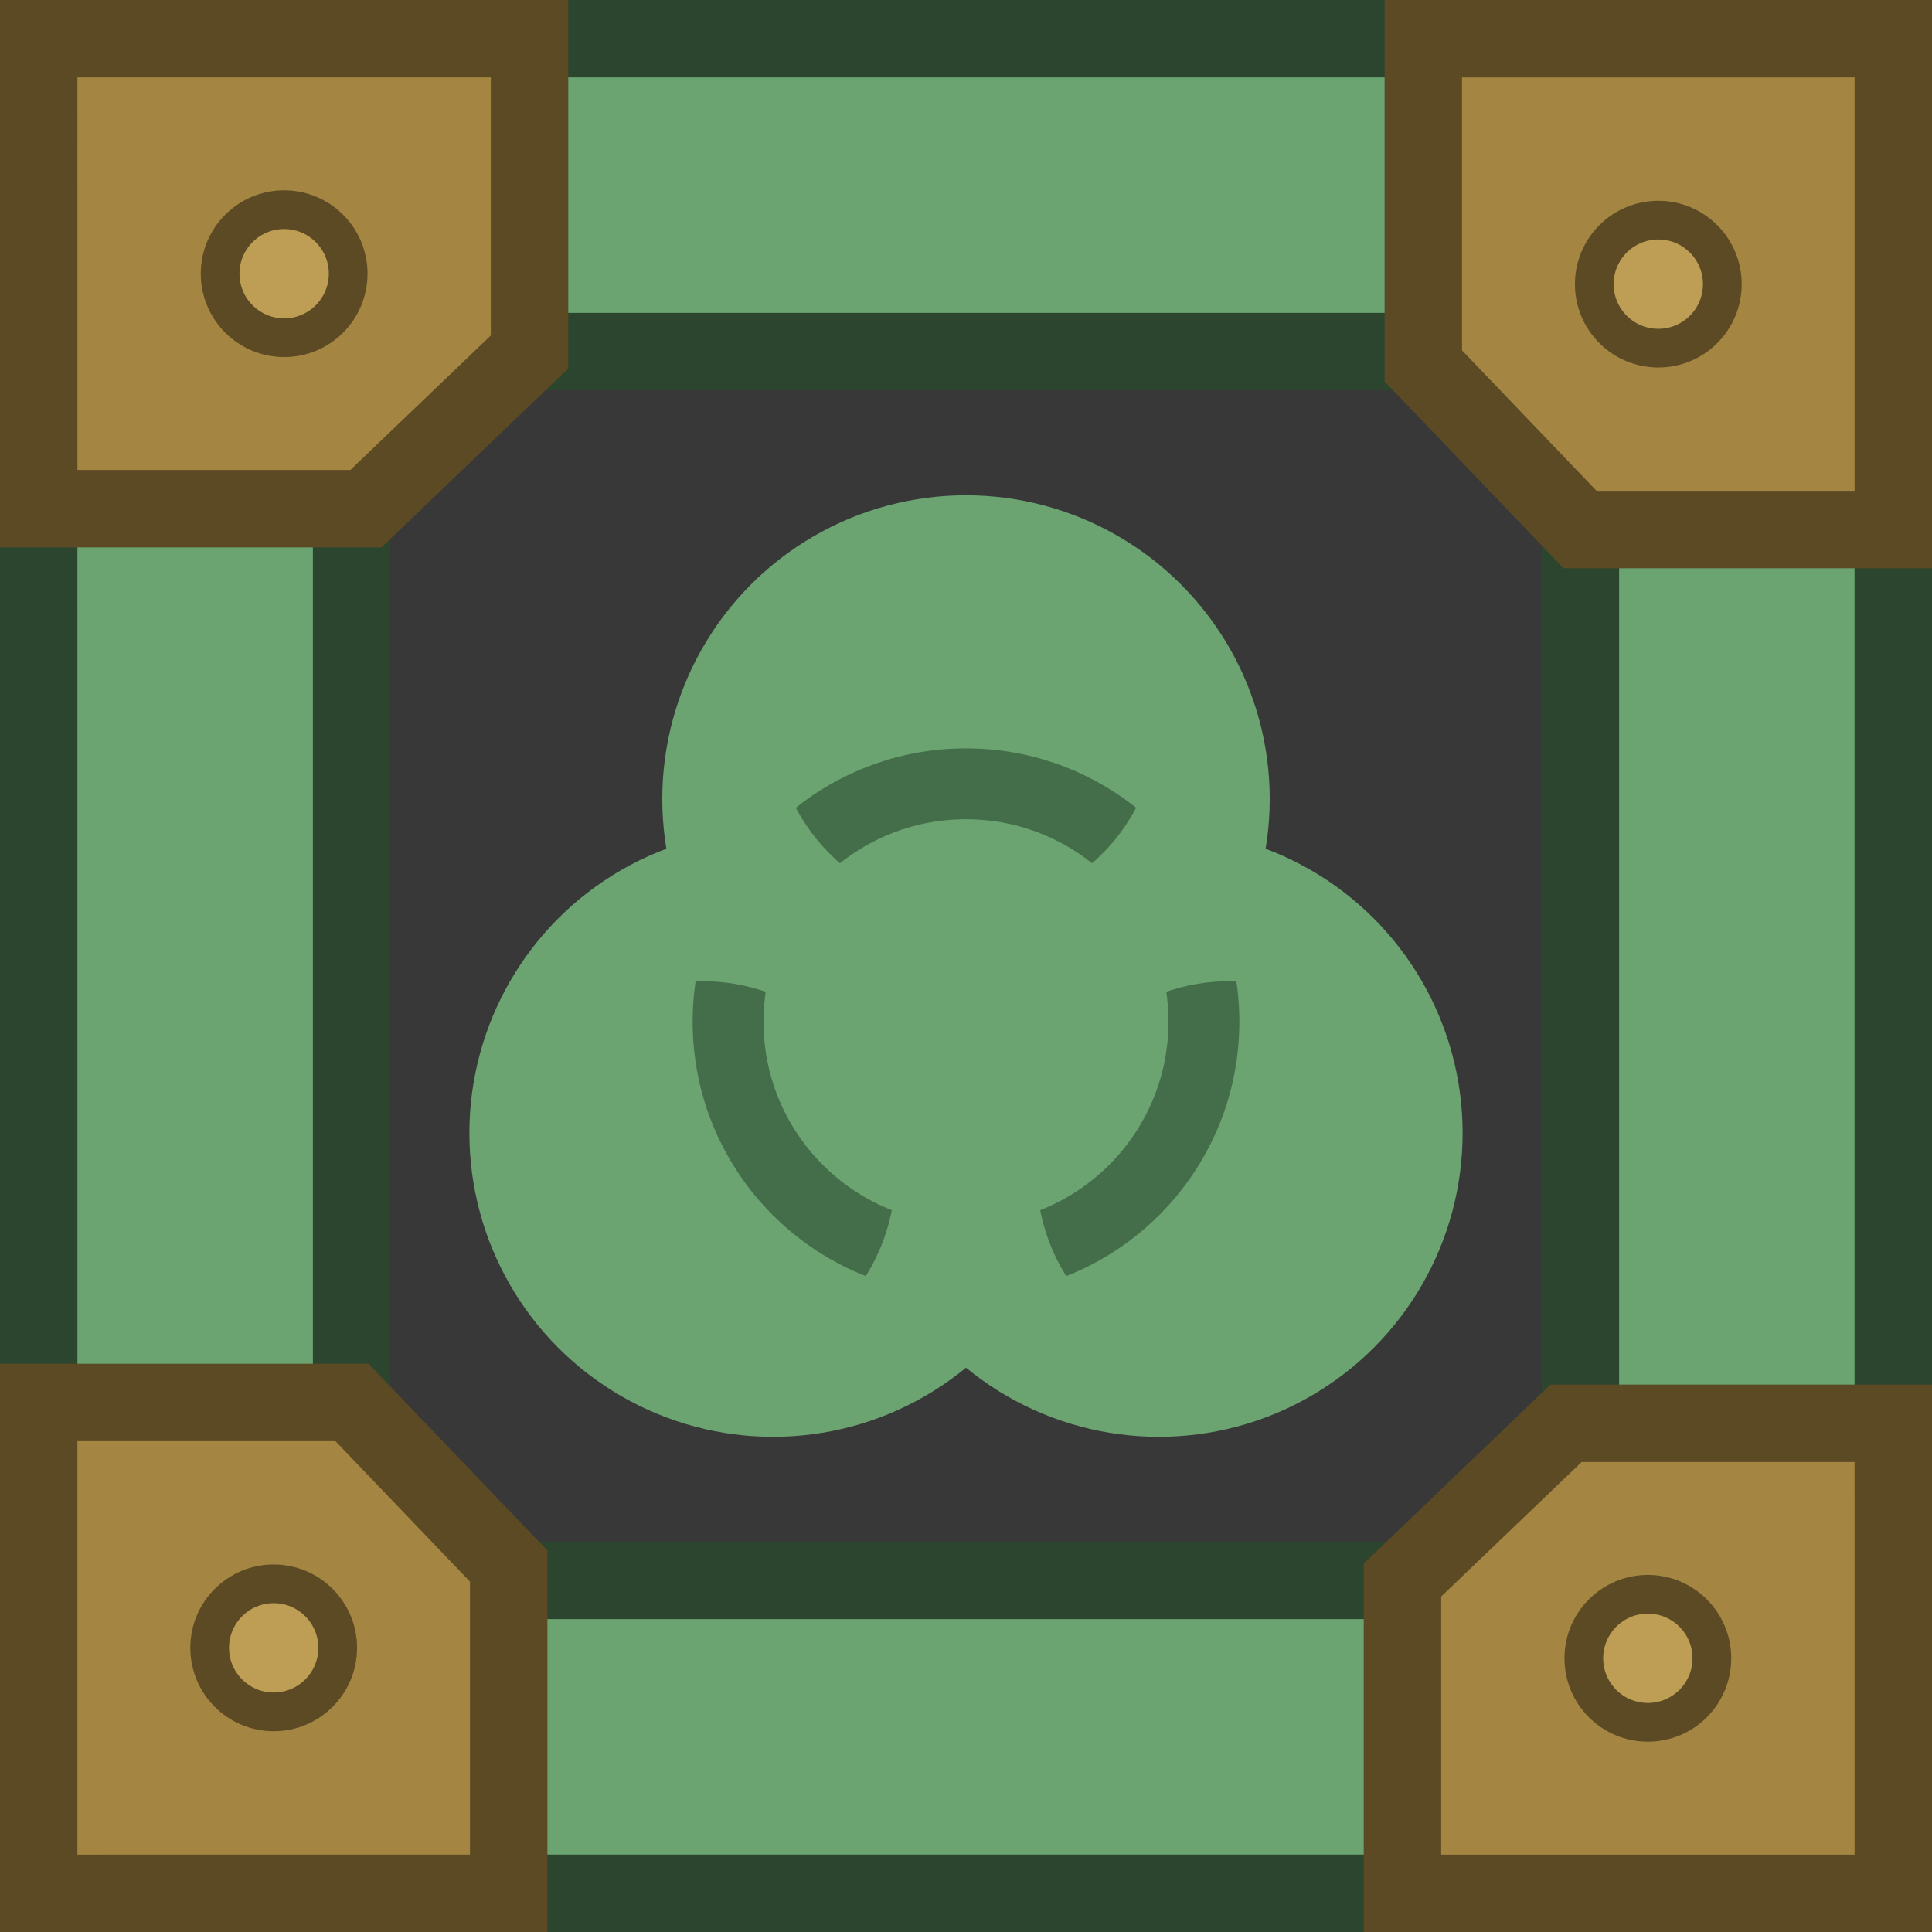 <svg xmlns="http://www.w3.org/2000/svg" xml:space="preserve" width="185" height="185" viewBox="0 0 48.948 48.948"><defs><clipPath id="b"><circle cy="-15" r="9.5"/><circle cy="-15" r="9.5" transform="rotate(120)"/><circle cy="-15" r="9.5" transform="rotate(-120)"/></clipPath><mask id="a" width="60" height="60" x="-30" y="-30" maskUnits="userSpaceOnUse"><path fill="#fff" d="M-27-27h54v54h-54Z"/><path d="M2-23v-4h-4v4M-.5-6v4h1v-4"/><circle cy="-15" r="10.5"/><g transform="rotate(120)"><path d="M2-23v-4h-4v4M-.5-6v4h1v-4"/><circle cy="-15" r="10.5"/></g><g transform="rotate(-120)"><path d="M2-23v-4h-4v4M-.5-6v4h1v-4"/><circle cy="-15" r="10.5"/></g><circle r="3"/></mask></defs><path d="M7.847 7.847h33.152v33.152H7.847z" style="fill:#d96300;fill-opacity:1;stroke:none;stroke-width:1.566;stroke-linecap:butt;stroke-linejoin:miter;stroke-miterlimit:4;stroke-dasharray:none;stroke-opacity:1"/><path d="M.981.981v46.986h46.986V.98Zm7.927 7.927H40.04V40.04H8.91Z" style="fill:#6ba371;fill-opacity:1;stroke-width:0;stroke-linecap:round"/><path d="M7.847 7.847h33.152v33.152H7.847z" style="fill:none;fill-opacity:1;stroke:none;stroke-width:1.962;stroke-linecap:butt;stroke-linejoin:bevel;stroke-miterlimit:4;stroke-dasharray:none;stroke-opacity:1"/><path d="M8.908 8.908H40.04V40.04H8.908z" style="fill:#383838;fill-opacity:1;stroke:#2b452e;stroke-width:1.962;stroke-linecap:butt;stroke-linejoin:miter;stroke-miterlimit:4;stroke-dasharray:none;stroke-opacity:1"/><path d="M.98.98h46.987v46.987H.981z" style="fill:none;fill-opacity:1;stroke:#2b452e;stroke-width:1.962;stroke-linecap:round;stroke-linejoin:round;stroke-miterlimit:4;stroke-dasharray:none;stroke-opacity:1"/><path d="M40.04 8.908h7.846M40.04 40.04h7.846m-46.824 0h7.846M1.062 8.908h7.846" style="fill:none;stroke:#2b452e;stroke-width:1.962;stroke-linecap:butt;stroke-linejoin:miter;stroke-miterlimit:4;stroke-dasharray:none;stroke-opacity:1"/><g style="fill:#639e69;fill-opacity:1" transform="translate(24.474 25.886)scale(.513)"><g mask="url(#a)" style="fill:#639e69;fill-opacity:1;stroke:none;stroke-opacity:1"><circle cy="-11" r="15" style="fill:#6ba371;fill-opacity:1;stroke:none;stroke-opacity:1"/><circle cy="-11" r="15" style="fill:#6ba371;fill-opacity:1;stroke:none;stroke-opacity:1" transform="rotate(120)"/><circle cy="-11" r="15" style="fill:#6ba371;fill-opacity:1;stroke:none;stroke-opacity:1" transform="rotate(-120)"/></g><circle r="11.75" fill="none" stroke="#000" stroke-width="3.5" clip-path="url(#b)" style="fill:none;fill-opacity:1;stroke:#446e49;stroke-opacity:1"/></g><path d="M.98.98h12.436v7.938l-4.145 3.97H.981Z" style="fill:#a48642;fill-opacity:1;fill-rule:evenodd;stroke:#5b4a24;stroke-width:1.962;stroke-linecap:square;stroke-opacity:1"/><circle cx="7.199" cy="6.934" r="1.622" style="fill:#be9e54;fill-opacity:1;stroke:#5b4a24;stroke-width:.981;stroke-linecap:round;stroke-linejoin:round;stroke-opacity:1"/><g transform="rotate(90 24.474 24.474)"><path d="M.98.98h12.436v7.938l-4.145 3.97H.981Z" style="fill:#a48642;fill-opacity:1;fill-rule:evenodd;stroke:#5b4a24;stroke-width:1.962;stroke-linecap:square;stroke-opacity:1"/><circle cx="7.199" cy="6.934" r="1.622" style="fill:#be9e54;fill-opacity:1;stroke:#5b4a24;stroke-width:.981;stroke-linecap:round;stroke-linejoin:round;stroke-opacity:1"/></g><g transform="rotate(-90 24.474 24.474)"><path d="M.98.98h12.436v7.938l-4.145 3.97H.981Z" style="fill:#a48642;fill-opacity:1;fill-rule:evenodd;stroke:#5b4a24;stroke-width:1.962;stroke-linecap:square;stroke-opacity:1"/><circle cx="7.199" cy="6.934" r="1.622" style="fill:#be9e54;fill-opacity:1;stroke:#5b4a24;stroke-width:.981;stroke-linecap:round;stroke-linejoin:round;stroke-opacity:1"/></g><g transform="rotate(180 24.474 24.474)"><path d="M.98.98h12.436v7.938l-4.145 3.97H.981Z" style="fill:#a48642;fill-opacity:1;fill-rule:evenodd;stroke:#5b4a24;stroke-width:1.962;stroke-linecap:square;stroke-opacity:1"/><circle cx="7.199" cy="6.934" r="1.622" style="fill:#be9e54;fill-opacity:1;stroke:#5b4a24;stroke-width:.981;stroke-linecap:round;stroke-linejoin:round;stroke-opacity:1"/></g></svg>